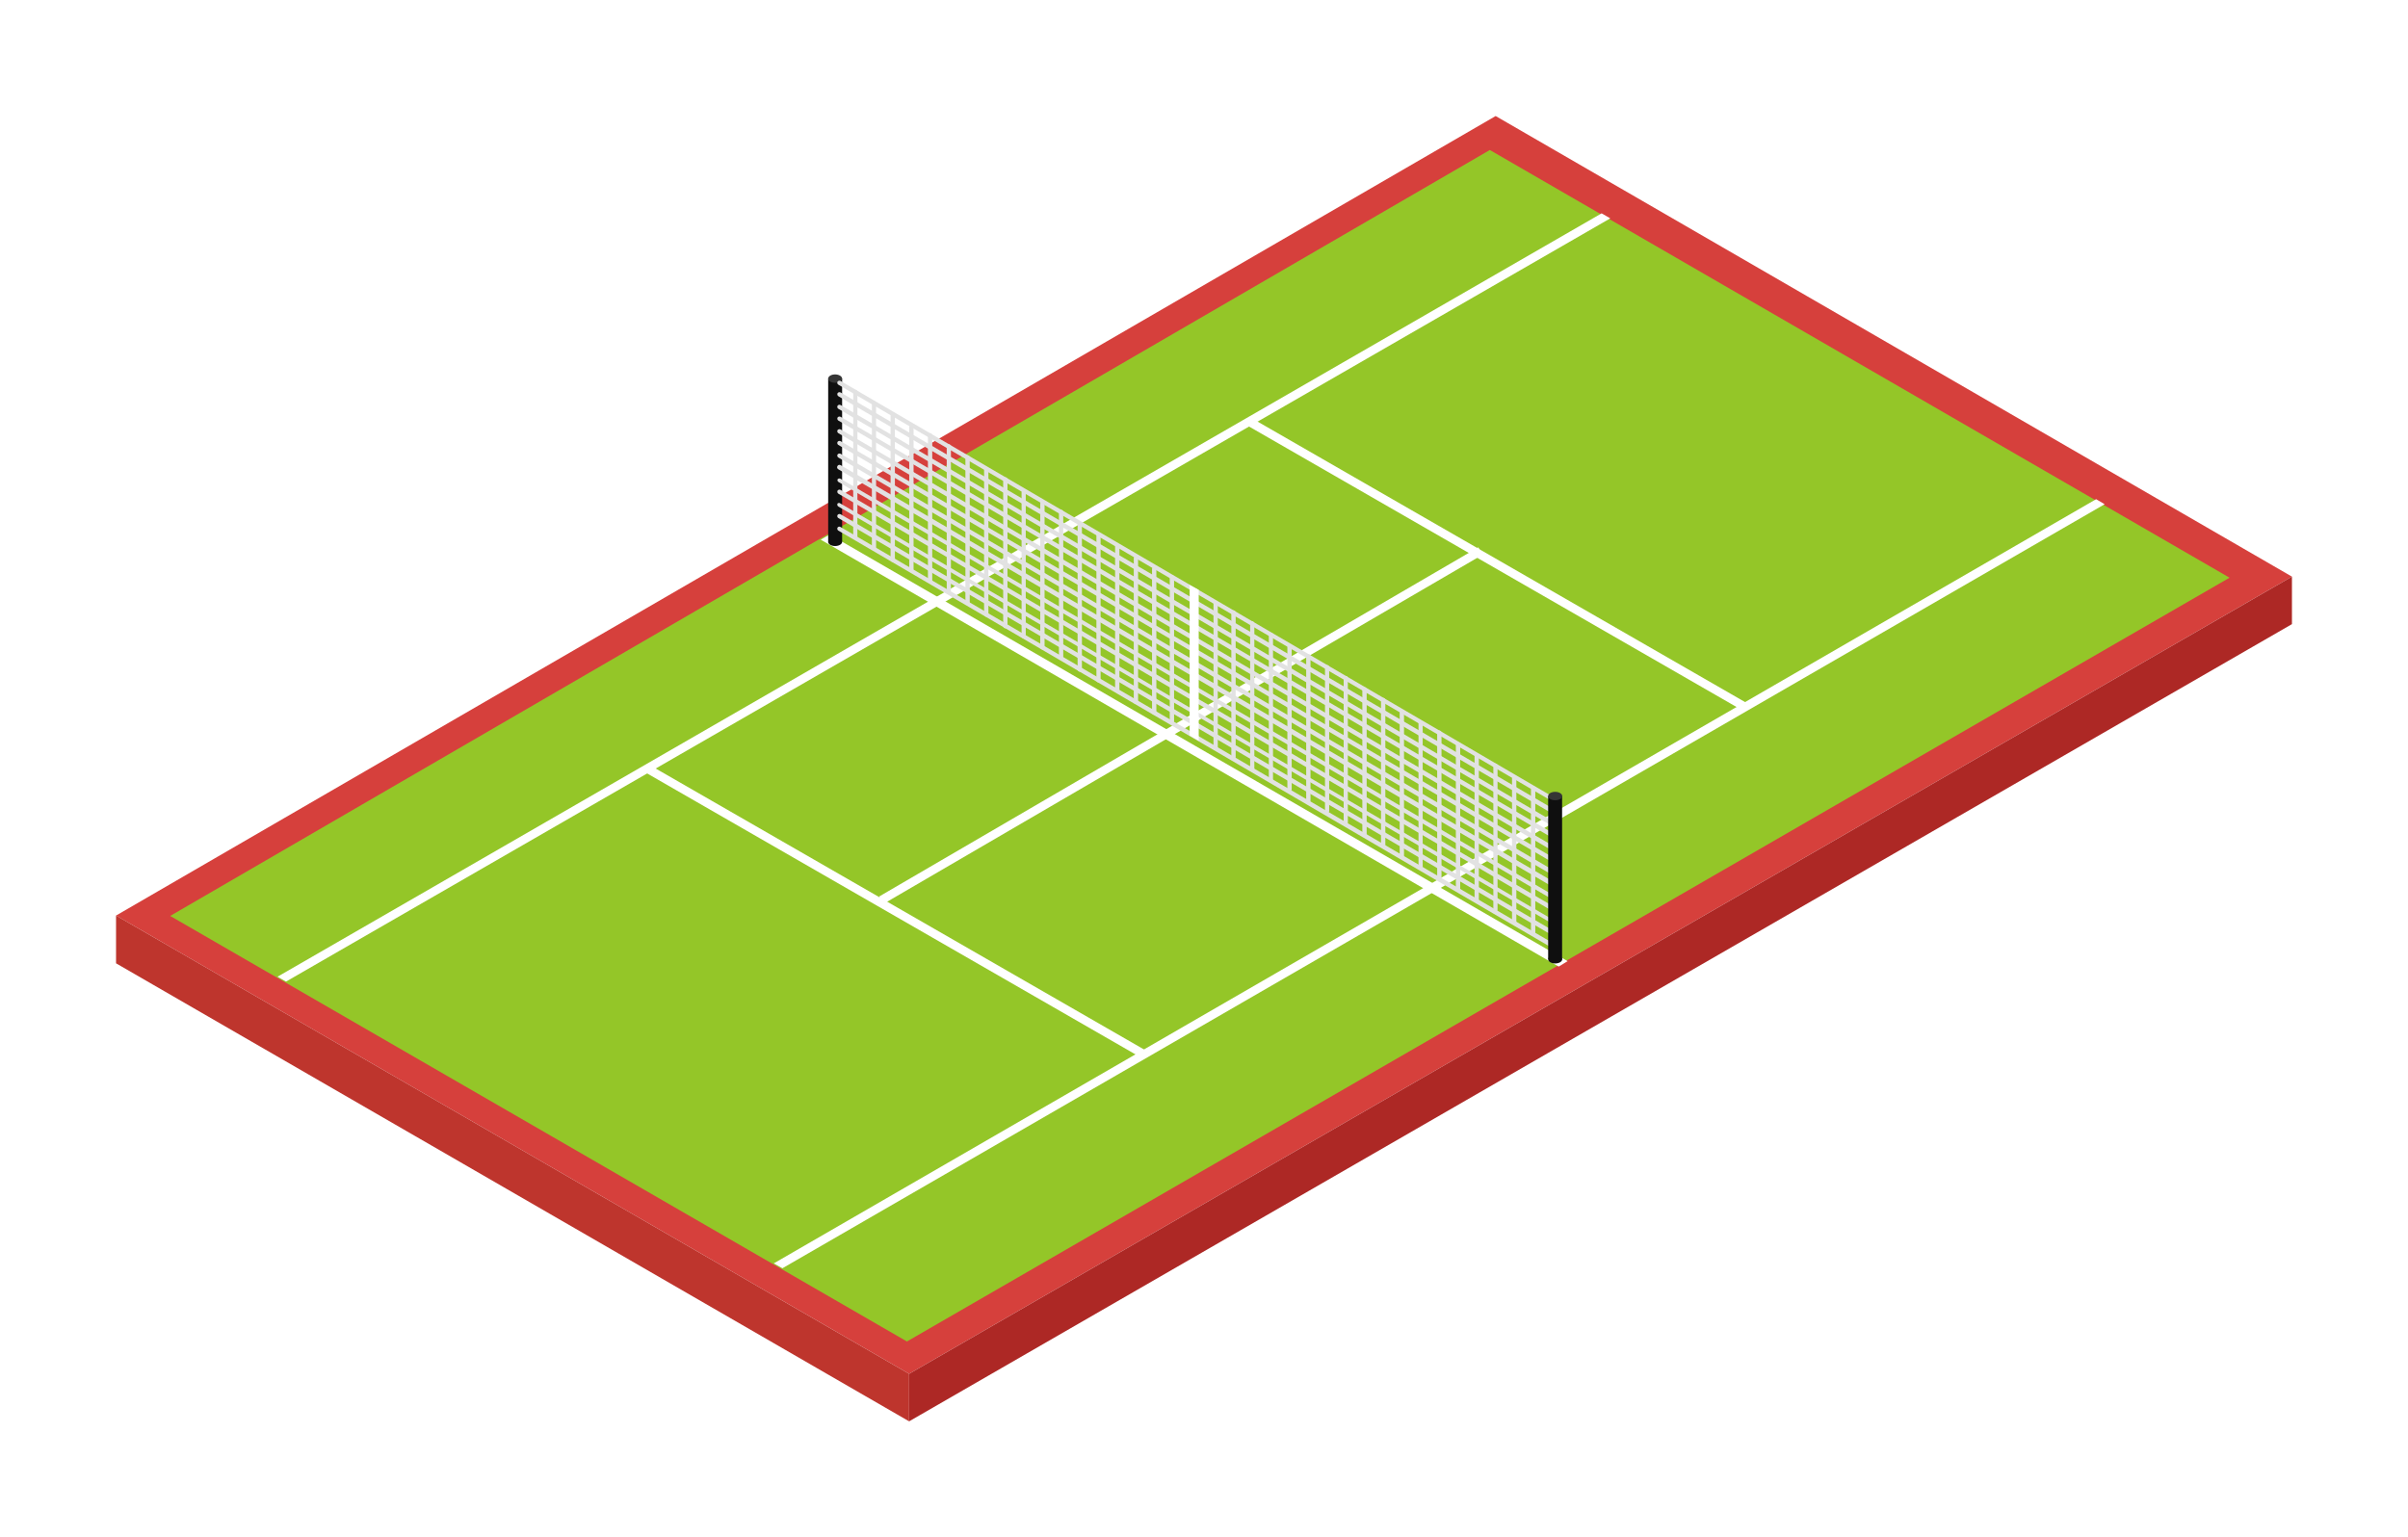 <svg width="166" height="106" viewBox="0 0 166 106" fill="none" xmlns="http://www.w3.org/2000/svg">
<g filter="url(#filter0_d)">
<path d="M8 59.126L62.671 90.724L158 35.758L103.105 4L8 59.126Z" fill="#D6403C"/>
<path d="M62.671 90.724V94L158 39.033V35.758L62.671 90.724Z" fill="#AD2825"/>
<path d="M8 59.125V62.42L62.671 94V90.724L8 59.125Z" fill="#BE352D"/>
<path d="M11.732 59.153L62.522 88.493L153.699 35.832L102.704 6.342L11.732 59.153Z" fill="#94C628"/>
<path d="M107.453 62.644L56.579 33.21L57.195 32.855L108.068 62.27L107.453 62.644Z" fill="white"/>
<path d="M44.674 48.685L44.381 49.195L78.718 68.954L79.011 68.444L44.674 48.685Z" fill="white"/>
<path d="M86.385 24.891L86.092 25.401L120.13 44.987L120.423 44.478L86.385 24.891Z" fill="white"/>
<path d="M53.938 83.445L53.341 83.109L144.5 30.419L145.088 30.765L53.938 83.445Z" fill="white"/>
<path d="M101.91 33.738L60.606 57.813L60.902 58.321L102.205 34.246L101.91 33.738Z" fill="white"/>
<path d="M19.718 63.679L19.13 63.344L110.41 10.71L111.007 11.055L19.718 63.679Z" fill="white"/>
<path d="M58.053 33.359C58.053 33.518 57.838 33.648 57.568 33.648C57.297 33.648 57.092 33.518 57.092 33.359C57.092 33.2 57.306 33.07 57.568 33.07C57.829 33.07 58.053 33.191 58.053 33.359Z" fill="#0F0F0F"/>
<path d="M58.053 22.105H57.092V33.341H58.053V22.105Z" fill="#0F0F0F"/>
<path d="M58.053 22.104C58.053 22.263 57.838 22.394 57.568 22.394C57.297 22.394 57.092 22.263 57.092 22.104C57.092 21.946 57.306 21.815 57.568 21.815C57.829 21.815 58.053 21.946 58.053 22.104Z" fill="#353535"/>
<path d="M107.21 51.324C107.186 51.332 107.159 51.332 107.135 51.324L57.791 22.524C57.758 22.503 57.734 22.471 57.724 22.433C57.714 22.395 57.718 22.354 57.735 22.319C57.758 22.288 57.791 22.265 57.828 22.255C57.865 22.244 57.905 22.247 57.941 22.263L107.284 51.072C107.301 51.081 107.316 51.093 107.328 51.107C107.341 51.122 107.35 51.139 107.355 51.158C107.36 51.176 107.361 51.195 107.359 51.214C107.357 51.233 107.35 51.251 107.34 51.268C107.326 51.289 107.307 51.305 107.283 51.315C107.26 51.325 107.235 51.328 107.21 51.324Z" fill="#E2E2E2"/>
<path d="M107.173 52.145H107.098L57.792 23.318C57.76 23.295 57.737 23.262 57.727 23.225C57.717 23.188 57.72 23.148 57.736 23.112C57.757 23.079 57.79 23.055 57.828 23.045C57.866 23.035 57.906 23.039 57.941 23.056L107.248 51.865C107.281 51.886 107.305 51.919 107.315 51.957C107.325 51.995 107.321 52.035 107.304 52.07C107.29 52.093 107.271 52.112 107.248 52.125C107.225 52.138 107.199 52.145 107.173 52.145Z" fill="#E2E2E2"/>
<path d="M107.21 53.032C107.186 53.041 107.159 53.041 107.135 53.032L57.791 24.186C57.758 24.164 57.734 24.132 57.724 24.094C57.714 24.056 57.718 24.015 57.735 23.98C57.757 23.947 57.789 23.923 57.827 23.913C57.865 23.902 57.906 23.907 57.941 23.924L107.284 52.761C107.318 52.782 107.342 52.815 107.352 52.853C107.362 52.891 107.358 52.931 107.34 52.966C107.326 52.987 107.307 53.005 107.284 53.016C107.261 53.027 107.235 53.033 107.21 53.032Z" fill="#E2E2E2"/>
<path d="M107.21 53.843C107.186 53.853 107.16 53.853 107.136 53.843L57.792 24.997C57.76 24.975 57.737 24.942 57.727 24.905C57.717 24.867 57.72 24.828 57.736 24.792C57.757 24.759 57.79 24.735 57.828 24.725C57.866 24.714 57.906 24.718 57.941 24.736L107.285 53.573C107.317 53.592 107.341 53.623 107.352 53.66C107.362 53.696 107.358 53.735 107.341 53.769C107.327 53.791 107.308 53.809 107.285 53.823C107.262 53.836 107.237 53.843 107.21 53.843Z" fill="#E2E2E2"/>
<path d="M106.874 54.525H106.799L57.791 25.866C57.758 25.844 57.734 25.811 57.724 25.774C57.714 25.736 57.718 25.695 57.735 25.66C57.758 25.628 57.791 25.606 57.828 25.596C57.865 25.585 57.905 25.588 57.941 25.604L106.949 54.254C106.978 54.27 107.001 54.296 107.014 54.326C107.027 54.357 107.029 54.391 107.021 54.423C107.012 54.455 106.993 54.484 106.966 54.504C106.94 54.524 106.907 54.535 106.874 54.534V54.525Z" fill="#E2E2E2"/>
<path d="M106.874 57.884H106.799L57.791 29.225C57.767 29.206 57.748 29.18 57.738 29.15C57.728 29.12 57.727 29.087 57.736 29.057C57.757 29.024 57.79 29 57.828 28.991C57.867 28.983 57.907 28.989 57.941 29.01L106.949 57.642C106.966 57.651 106.981 57.664 106.993 57.68C107.005 57.696 107.014 57.714 107.02 57.733C107.025 57.752 107.026 57.772 107.024 57.791C107.021 57.811 107.015 57.83 107.005 57.847C106.987 57.863 106.967 57.875 106.944 57.881C106.921 57.888 106.897 57.889 106.874 57.884Z" fill="#E2E2E2"/>
<path d="M107.033 58.78C107.009 58.788 106.983 58.788 106.958 58.78L57.792 30.037C57.76 30.014 57.737 29.982 57.727 29.944C57.717 29.907 57.72 29.867 57.736 29.832C57.757 29.799 57.79 29.774 57.828 29.764C57.866 29.754 57.906 29.758 57.941 29.776L107.108 58.51C107.125 58.518 107.14 58.531 107.152 58.545C107.164 58.56 107.173 58.577 107.178 58.596C107.183 58.614 107.185 58.633 107.182 58.652C107.18 58.671 107.173 58.689 107.164 58.706C107.152 58.73 107.134 58.75 107.11 58.764C107.087 58.777 107.06 58.783 107.033 58.78Z" fill="#E2E2E2"/>
<path d="M107.033 59.657H106.958L57.791 30.924C57.758 30.902 57.734 30.869 57.724 30.832C57.714 30.794 57.718 30.753 57.735 30.718C57.763 30.692 57.8 30.677 57.838 30.677C57.876 30.677 57.913 30.692 57.941 30.718L107.107 59.443C107.136 59.459 107.159 59.484 107.172 59.515C107.185 59.546 107.188 59.58 107.179 59.612C107.171 59.644 107.152 59.672 107.125 59.693C107.098 59.713 107.066 59.723 107.033 59.723V59.657Z" fill="#E2E2E2"/>
<path d="M107.033 60.46C107.008 60.468 106.982 60.468 106.958 60.46L57.791 31.717C57.758 31.695 57.734 31.663 57.724 31.625C57.714 31.587 57.718 31.546 57.735 31.511C57.757 31.478 57.789 31.454 57.827 31.444C57.865 31.433 57.906 31.438 57.941 31.455L107.107 60.189C107.124 60.198 107.139 60.21 107.151 60.225C107.163 60.24 107.172 60.257 107.177 60.275C107.183 60.294 107.184 60.313 107.182 60.332C107.179 60.351 107.173 60.369 107.163 60.385C107.152 60.41 107.133 60.43 107.11 60.443C107.086 60.457 107.059 60.462 107.033 60.46Z" fill="#E2E2E2"/>
<path d="M107.21 61.44C107.186 61.448 107.159 61.448 107.135 61.44L57.791 32.584C57.758 32.563 57.734 32.531 57.724 32.493C57.714 32.455 57.718 32.414 57.735 32.379C57.757 32.346 57.79 32.322 57.828 32.314C57.867 32.305 57.907 32.312 57.941 32.333L107.284 61.16C107.314 61.176 107.337 61.201 107.35 61.232C107.363 61.263 107.365 61.297 107.356 61.329C107.348 61.361 107.329 61.389 107.302 61.41C107.276 61.43 107.243 61.44 107.21 61.44Z" fill="#E2E2E2"/>
<path d="M107.21 55.523C107.186 55.532 107.159 55.532 107.135 55.523L57.791 26.677C57.758 26.656 57.734 26.623 57.724 26.585C57.714 26.547 57.718 26.507 57.735 26.472C57.757 26.439 57.789 26.415 57.827 26.404C57.865 26.394 57.906 26.398 57.941 26.416L107.284 55.252C107.317 55.272 107.341 55.303 107.351 55.34C107.361 55.376 107.358 55.415 107.34 55.449C107.327 55.471 107.307 55.489 107.285 55.502C107.262 55.515 107.236 55.523 107.21 55.523Z" fill="#E2E2E2"/>
<path d="M107.21 56.4C107.186 56.408 107.159 56.408 107.135 56.4L57.791 27.545C57.758 27.524 57.734 27.491 57.724 27.453C57.714 27.415 57.718 27.375 57.735 27.34C57.758 27.308 57.791 27.285 57.828 27.275C57.865 27.265 57.905 27.268 57.941 27.284L107.284 56.12C107.314 56.137 107.337 56.162 107.35 56.193C107.363 56.223 107.365 56.257 107.356 56.29C107.348 56.322 107.329 56.35 107.302 56.37C107.276 56.39 107.243 56.401 107.21 56.4Z" fill="#E2E2E2"/>
<path d="M107.033 57.1C107.008 57.108 106.982 57.108 106.958 57.1L57.791 28.357C57.771 28.347 57.754 28.332 57.739 28.314C57.725 28.296 57.715 28.275 57.71 28.253C57.705 28.231 57.704 28.208 57.709 28.186C57.713 28.163 57.722 28.142 57.736 28.124C57.757 28.091 57.789 28.067 57.827 28.056C57.865 28.046 57.906 28.05 57.941 28.068L107.107 56.802C107.124 56.81 107.139 56.823 107.151 56.837C107.163 56.852 107.172 56.869 107.178 56.888C107.183 56.906 107.184 56.925 107.182 56.944C107.179 56.963 107.173 56.981 107.163 56.998C107.157 57.027 107.14 57.054 107.116 57.072C107.093 57.091 107.063 57.101 107.033 57.1Z" fill="#E2E2E2"/>
<path d="M107.695 62.14C107.695 62.298 107.481 62.429 107.21 62.429C106.94 62.429 106.725 62.298 106.725 62.14C106.725 61.981 106.949 61.85 107.21 61.85C107.471 61.85 107.695 61.981 107.695 62.14Z" fill="#0F0F0F"/>
<path d="M107.686 50.885H106.725V62.121H107.686V50.885Z" fill="#0F0F0F"/>
<path d="M107.695 50.885C107.695 51.053 107.481 51.174 107.21 51.174C106.94 51.174 106.725 51.053 106.725 50.885C106.725 50.717 106.949 50.596 107.21 50.596C107.471 50.596 107.695 50.726 107.695 50.885Z" fill="#353535"/>
<path d="M82.011 46.714L82.636 47.068V36.672L82.011 36.336V46.714Z" fill="white"/>
<path d="M58.958 33.172C58.92 33.17 58.884 33.153 58.858 33.126C58.832 33.098 58.818 33.061 58.818 33.023V23.01C58.818 22.973 58.833 22.937 58.859 22.911C58.885 22.884 58.921 22.87 58.958 22.87C58.996 22.87 59.033 22.884 59.06 22.91C59.088 22.936 59.105 22.972 59.107 23.01V33.023C59.107 33.063 59.092 33.101 59.063 33.129C59.035 33.157 58.998 33.172 58.958 33.172Z" fill="#E2E2E2"/>
<path d="M60.255 33.966C60.215 33.966 60.177 33.95 60.149 33.922C60.121 33.894 60.105 33.856 60.105 33.816V23.803C60.105 23.763 60.121 23.725 60.149 23.697C60.177 23.669 60.215 23.654 60.255 23.654C60.293 23.656 60.328 23.673 60.354 23.701C60.38 23.728 60.395 23.765 60.395 23.803V33.816C60.395 33.855 60.38 33.891 60.354 33.919C60.328 33.947 60.293 33.963 60.255 33.966Z" fill="#E2E2E2"/>
<path d="M61.542 34.75C61.502 34.75 61.464 34.734 61.436 34.706C61.408 34.678 61.393 34.64 61.393 34.6V24.587C61.393 24.567 61.397 24.548 61.404 24.53C61.412 24.512 61.423 24.495 61.436 24.481C61.45 24.468 61.467 24.456 61.485 24.449C61.503 24.442 61.522 24.438 61.542 24.438C61.562 24.438 61.581 24.442 61.599 24.449C61.617 24.456 61.634 24.468 61.648 24.481C61.661 24.495 61.672 24.512 61.68 24.53C61.687 24.548 61.691 24.567 61.691 24.587V34.6C61.691 34.64 61.675 34.678 61.648 34.706C61.62 34.734 61.582 34.75 61.542 34.75Z" fill="#E2E2E2"/>
<path d="M62.829 35.394C62.79 35.394 62.752 35.378 62.724 35.35C62.696 35.322 62.68 35.284 62.68 35.244V25.427C62.68 25.387 62.696 25.349 62.724 25.321C62.752 25.293 62.79 25.277 62.829 25.277C62.869 25.277 62.907 25.293 62.935 25.321C62.963 25.349 62.979 25.387 62.979 25.427V35.244C62.979 35.284 62.963 35.322 62.935 35.35C62.907 35.378 62.869 35.394 62.829 35.394Z" fill="#E2E2E2"/>
<path d="M64.117 36.177C64.078 36.177 64.04 36.162 64.011 36.134C63.983 36.106 63.968 36.068 63.968 36.028V26.015C63.97 25.976 63.986 25.939 64.014 25.912C64.041 25.884 64.078 25.868 64.117 25.865C64.157 25.865 64.195 25.881 64.223 25.909C64.251 25.937 64.266 25.975 64.266 26.015V36.028C64.266 36.068 64.251 36.106 64.223 36.134C64.195 36.162 64.157 36.177 64.117 36.177Z" fill="#E2E2E2"/>
<path d="M65.414 36.896C65.374 36.896 65.336 36.88 65.308 36.852C65.28 36.824 65.264 36.786 65.264 36.747V26.78C65.264 26.74 65.28 26.702 65.308 26.674C65.336 26.646 65.374 26.631 65.414 26.631C65.452 26.633 65.487 26.65 65.513 26.677C65.539 26.705 65.554 26.742 65.554 26.78V36.747C65.554 36.785 65.539 36.821 65.513 36.849C65.487 36.877 65.452 36.894 65.414 36.896Z" fill="#E2E2E2"/>
<path d="M66.701 37.68C66.663 37.68 66.627 37.666 66.599 37.64C66.571 37.614 66.555 37.578 66.552 37.54V27.536C66.552 27.496 66.568 27.458 66.596 27.43C66.624 27.402 66.662 27.387 66.701 27.387C66.741 27.387 66.779 27.402 66.807 27.43C66.835 27.458 66.851 27.496 66.851 27.536V37.54C66.848 37.578 66.832 37.614 66.804 37.64C66.776 37.666 66.739 37.68 66.701 37.68Z" fill="#E2E2E2"/>
<path d="M67.989 38.52C67.949 38.52 67.911 38.504 67.883 38.476C67.855 38.448 67.84 38.41 67.84 38.37V28.357C67.84 28.317 67.855 28.279 67.883 28.252C67.911 28.223 67.949 28.208 67.989 28.208C68.028 28.208 68.066 28.223 68.094 28.252C68.122 28.279 68.138 28.317 68.138 28.357V38.389C68.133 38.425 68.116 38.459 68.088 38.483C68.061 38.507 68.025 38.52 67.989 38.52Z" fill="#E2E2E2"/>
<path d="M69.304 39.322C69.265 39.32 69.229 39.304 69.201 39.276C69.174 39.249 69.157 39.212 69.155 39.173V29.057C69.155 29.017 69.171 28.979 69.199 28.951C69.227 28.923 69.265 28.908 69.304 28.908C69.344 28.908 69.382 28.923 69.41 28.951C69.438 28.979 69.454 29.017 69.454 29.057V39.126C69.461 39.15 69.463 39.174 69.459 39.198C69.455 39.222 69.445 39.245 69.431 39.264C69.416 39.283 69.397 39.298 69.375 39.309C69.353 39.319 69.329 39.324 69.304 39.322Z" fill="#E2E2E2"/>
<path d="M70.573 40.022C70.533 40.022 70.495 40.007 70.467 39.979C70.439 39.951 70.424 39.913 70.424 39.873V29.934C70.424 29.895 70.439 29.857 70.467 29.829C70.495 29.801 70.533 29.785 70.573 29.785C70.611 29.787 70.647 29.804 70.673 29.832C70.699 29.86 70.713 29.896 70.713 29.934V39.873C70.713 39.911 70.699 39.948 70.673 39.975C70.647 40.003 70.611 40.02 70.573 40.022Z" fill="#E2E2E2"/>
<path d="M71.861 40.778C71.821 40.778 71.783 40.763 71.755 40.734C71.727 40.706 71.711 40.669 71.711 40.629V30.718C71.711 30.678 71.727 30.641 71.755 30.613C71.783 30.585 71.821 30.569 71.861 30.569C71.9 30.569 71.938 30.585 71.966 30.613C71.994 30.641 72.01 30.678 72.01 30.718V40.629C72.01 40.669 71.994 40.706 71.966 40.734C71.938 40.763 71.9 40.778 71.861 40.778Z" fill="#E2E2E2"/>
<path d="M73.148 41.516C73.108 41.516 73.07 41.5 73.042 41.472C73.014 41.444 72.999 41.406 72.999 41.366V31.297C72.999 31.257 73.014 31.219 73.042 31.191C73.07 31.163 73.108 31.147 73.148 31.147C73.187 31.147 73.225 31.163 73.253 31.191C73.281 31.219 73.297 31.257 73.297 31.297V41.366C73.297 41.406 73.281 41.444 73.253 41.472C73.225 41.5 73.187 41.516 73.148 41.516Z" fill="#E2E2E2"/>
<path d="M74.436 42.309C74.396 42.309 74.358 42.293 74.33 42.265C74.302 42.237 74.286 42.199 74.286 42.16V32.146C74.286 32.106 74.302 32.068 74.33 32.04C74.358 32.012 74.396 31.997 74.436 31.997C74.475 31.997 74.513 32.012 74.541 32.04C74.569 32.068 74.585 32.106 74.585 32.146V42.122C74.591 42.145 74.591 42.168 74.586 42.191C74.582 42.214 74.572 42.235 74.557 42.253C74.543 42.271 74.524 42.285 74.503 42.295C74.482 42.305 74.459 42.309 74.436 42.309Z" fill="#E2E2E2"/>
<path d="M75.723 43.055C75.685 43.053 75.649 43.036 75.623 43.008C75.597 42.981 75.583 42.944 75.583 42.906V32.911C75.583 32.873 75.597 32.837 75.623 32.809C75.649 32.781 75.685 32.764 75.723 32.762C75.762 32.762 75.8 32.778 75.828 32.806C75.856 32.834 75.872 32.872 75.872 32.911V42.878C75.876 42.9 75.876 42.922 75.87 42.944C75.864 42.965 75.854 42.985 75.84 43.002C75.825 43.019 75.807 43.033 75.787 43.042C75.767 43.051 75.745 43.056 75.723 43.055Z" fill="#E2E2E2"/>
<path d="M77.02 43.69C76.98 43.69 76.942 43.674 76.914 43.646C76.886 43.618 76.871 43.58 76.871 43.541V33.658C76.871 33.618 76.886 33.58 76.914 33.552C76.942 33.524 76.98 33.508 77.02 33.508C77.059 33.508 77.097 33.524 77.125 33.552C77.153 33.58 77.169 33.618 77.169 33.658V43.541C77.169 43.58 77.153 43.618 77.125 43.646C77.097 43.674 77.059 43.69 77.02 43.69Z" fill="#E2E2E2"/>
<path d="M78.307 44.548C78.268 44.548 78.23 44.533 78.202 44.505C78.174 44.477 78.158 44.439 78.158 44.399V34.488C78.158 34.449 78.174 34.411 78.202 34.383C78.23 34.355 78.268 34.339 78.307 34.339C78.347 34.339 78.385 34.355 78.413 34.383C78.441 34.411 78.457 34.449 78.457 34.488V44.399C78.457 44.439 78.441 44.477 78.413 44.505C78.385 44.533 78.347 44.548 78.307 44.548Z" fill="#E2E2E2"/>
<path d="M79.567 45.286C79.527 45.286 79.489 45.27 79.461 45.242C79.433 45.214 79.418 45.176 79.418 45.136V35.225C79.418 35.186 79.433 35.148 79.461 35.12C79.489 35.092 79.527 35.076 79.567 35.076C79.606 35.076 79.644 35.092 79.672 35.12C79.7 35.148 79.716 35.186 79.716 35.225V45.136C79.716 45.176 79.7 45.214 79.672 45.242C79.644 45.27 79.606 45.286 79.567 45.286Z" fill="#E2E2E2"/>
<path d="M80.789 45.855C80.749 45.855 80.711 45.839 80.683 45.811C80.655 45.783 80.639 45.745 80.639 45.706V35.804C80.639 35.765 80.655 35.727 80.683 35.699C80.711 35.671 80.749 35.655 80.789 35.655C80.828 35.655 80.866 35.671 80.894 35.699C80.922 35.727 80.938 35.765 80.938 35.804V45.724C80.933 45.761 80.916 45.794 80.888 45.818C80.861 45.842 80.825 45.855 80.789 45.855Z" fill="#E2E2E2"/>
<path d="M85.034 48.347C84.994 48.347 84.956 48.331 84.928 48.303C84.9 48.275 84.884 48.237 84.884 48.197V38.231C84.884 38.191 84.9 38.153 84.928 38.125C84.956 38.097 84.994 38.081 85.034 38.081C85.073 38.081 85.111 38.097 85.139 38.125C85.167 38.153 85.183 38.191 85.183 38.231V48.197C85.183 48.237 85.167 48.275 85.139 48.303C85.111 48.331 85.073 48.347 85.034 48.347Z" fill="#E2E2E2"/>
<path d="M83.802 47.721C83.763 47.721 83.725 47.706 83.697 47.678C83.669 47.65 83.653 47.612 83.653 47.572V37.605C83.653 37.586 83.657 37.566 83.664 37.548C83.672 37.53 83.683 37.514 83.697 37.5C83.711 37.486 83.727 37.475 83.745 37.467C83.763 37.46 83.783 37.456 83.802 37.456C83.822 37.456 83.841 37.46 83.859 37.467C83.878 37.475 83.894 37.486 83.908 37.5C83.922 37.514 83.933 37.53 83.94 37.548C83.948 37.566 83.952 37.586 83.952 37.605V47.572C83.952 47.612 83.936 47.65 83.908 47.678C83.88 47.706 83.842 47.721 83.802 47.721Z" fill="#E2E2E2"/>
<path d="M86.321 49.14C86.283 49.138 86.248 49.121 86.222 49.093C86.196 49.065 86.181 49.029 86.181 48.991V38.986C86.181 38.948 86.196 38.912 86.222 38.884C86.248 38.856 86.283 38.84 86.321 38.837C86.361 38.837 86.399 38.853 86.427 38.881C86.455 38.909 86.471 38.947 86.471 38.986V48.991C86.471 49.03 86.455 49.068 86.427 49.096C86.399 49.124 86.361 49.14 86.321 49.14Z" fill="#E2E2E2"/>
<path d="M87.618 49.924C87.578 49.924 87.54 49.908 87.513 49.88C87.484 49.852 87.469 49.814 87.469 49.775V39.761C87.471 39.723 87.488 39.687 87.516 39.661C87.543 39.635 87.58 39.621 87.618 39.621C87.655 39.621 87.691 39.636 87.717 39.662C87.743 39.688 87.758 39.724 87.758 39.761V49.775C87.758 49.812 87.744 49.849 87.718 49.877C87.692 49.905 87.656 49.921 87.618 49.924Z" fill="#E2E2E2"/>
<path d="M88.896 50.568C88.857 50.568 88.819 50.552 88.791 50.524C88.763 50.496 88.747 50.458 88.747 50.418V40.601C88.747 40.561 88.763 40.523 88.791 40.495C88.819 40.467 88.857 40.452 88.896 40.452C88.936 40.452 88.974 40.467 89.002 40.495C89.03 40.523 89.046 40.561 89.046 40.601V50.418C89.046 50.458 89.03 50.496 89.002 50.524C88.974 50.552 88.936 50.568 88.896 50.568Z" fill="#E2E2E2"/>
<path d="M90.193 51.352C90.153 51.352 90.115 51.336 90.087 51.308C90.059 51.28 90.044 51.242 90.044 51.202V41.245C90.044 41.205 90.059 41.167 90.087 41.139C90.115 41.111 90.153 41.096 90.193 41.096C90.233 41.096 90.27 41.111 90.299 41.139C90.326 41.167 90.342 41.205 90.342 41.245V51.202C90.342 51.242 90.326 51.28 90.299 51.308C90.27 51.336 90.233 51.352 90.193 51.352Z" fill="#E2E2E2"/>
<path d="M91.481 52.07C91.443 52.068 91.407 52.051 91.381 52.023C91.355 51.996 91.341 51.959 91.341 51.921V42.001C91.341 41.963 91.355 41.926 91.381 41.898C91.407 41.871 91.443 41.854 91.481 41.852C91.52 41.852 91.558 41.867 91.586 41.895C91.614 41.923 91.63 41.961 91.63 42.001V51.921C91.63 51.961 91.614 51.998 91.586 52.026C91.558 52.054 91.52 52.07 91.481 52.07Z" fill="#E2E2E2"/>
<path d="M92.777 52.854C92.739 52.854 92.703 52.84 92.675 52.814C92.647 52.788 92.63 52.752 92.628 52.714V42.747C92.63 42.709 92.647 42.674 92.675 42.648C92.703 42.622 92.739 42.607 92.777 42.607C92.796 42.607 92.814 42.611 92.831 42.618C92.848 42.625 92.863 42.635 92.876 42.648C92.889 42.661 92.9 42.677 92.907 42.694C92.914 42.711 92.917 42.729 92.917 42.747V52.714C92.917 52.733 92.914 52.751 92.907 52.768C92.9 52.785 92.889 52.8 92.876 52.813C92.863 52.826 92.848 52.837 92.831 52.843C92.814 52.851 92.796 52.854 92.777 52.854Z" fill="#E2E2E2"/>
<path d="M94.065 53.694C94.025 53.694 93.987 53.678 93.959 53.65C93.931 53.622 93.915 53.584 93.915 53.545V43.531C93.915 43.492 93.931 43.454 93.959 43.426C93.987 43.398 94.025 43.382 94.065 43.382C94.104 43.382 94.142 43.398 94.17 43.426C94.198 43.454 94.214 43.492 94.214 43.531V53.545C94.214 53.564 94.21 53.584 94.203 53.602C94.195 53.62 94.184 53.636 94.17 53.65C94.156 53.664 94.14 53.675 94.122 53.683C94.104 53.69 94.084 53.694 94.065 53.694Z" fill="#E2E2E2"/>
<path d="M95.352 54.45C95.313 54.45 95.275 54.434 95.247 54.406C95.219 54.378 95.203 54.34 95.203 54.301V44.269C95.203 44.229 95.219 44.191 95.247 44.163C95.275 44.135 95.313 44.119 95.352 44.119C95.392 44.119 95.43 44.135 95.458 44.163C95.486 44.191 95.501 44.229 95.501 44.269V54.301C95.501 54.34 95.486 54.378 95.458 54.406C95.43 54.434 95.392 54.45 95.352 54.45Z" fill="#E2E2E2"/>
<path d="M96.64 55.187C96.602 55.187 96.565 55.173 96.537 55.147C96.51 55.121 96.493 55.085 96.49 55.047V45.108C96.49 45.069 96.506 45.031 96.534 45.003C96.562 44.975 96.6 44.959 96.64 44.959C96.679 44.959 96.717 44.975 96.745 45.003C96.773 45.031 96.789 45.069 96.789 45.108V55.057C96.784 55.093 96.767 55.126 96.739 55.15C96.712 55.174 96.676 55.188 96.64 55.187Z" fill="#E2E2E2"/>
<path d="M97.936 55.952C97.897 55.952 97.859 55.937 97.831 55.909C97.803 55.881 97.787 55.843 97.787 55.803V45.855C97.787 45.815 97.803 45.777 97.831 45.749C97.859 45.721 97.897 45.706 97.936 45.706C97.975 45.708 98.01 45.725 98.036 45.753C98.062 45.78 98.076 45.817 98.076 45.855V55.803C98.076 55.841 98.062 55.878 98.036 55.906C98.01 55.933 97.975 55.95 97.936 55.952Z" fill="#E2E2E2"/>
<path d="M99.224 56.69C99.186 56.69 99.149 56.675 99.122 56.649C99.094 56.623 99.077 56.588 99.075 56.55V46.518C99.075 46.498 99.079 46.479 99.086 46.461C99.094 46.442 99.105 46.426 99.118 46.412C99.132 46.398 99.149 46.387 99.167 46.38C99.185 46.372 99.204 46.368 99.224 46.368C99.244 46.368 99.263 46.372 99.281 46.38C99.299 46.387 99.316 46.398 99.329 46.412C99.343 46.426 99.354 46.442 99.362 46.461C99.369 46.479 99.373 46.498 99.373 46.518V56.55C99.371 56.588 99.354 56.623 99.326 56.649C99.299 56.675 99.262 56.69 99.224 56.69Z" fill="#E2E2E2"/>
<path d="M100.512 57.483C100.472 57.483 100.434 57.467 100.406 57.439C100.378 57.411 100.362 57.373 100.362 57.334V47.32C100.362 47.281 100.378 47.243 100.406 47.215C100.434 47.187 100.472 47.171 100.512 47.171C100.551 47.171 100.589 47.187 100.617 47.215C100.645 47.243 100.661 47.281 100.661 47.32V57.334C100.661 57.373 100.645 57.411 100.617 57.439C100.589 57.467 100.551 57.483 100.512 57.483Z" fill="#E2E2E2"/>
<path d="M101.799 58.202C101.759 58.202 101.721 58.186 101.693 58.158C101.665 58.13 101.65 58.092 101.65 58.052V48.085C101.65 48.046 101.665 48.008 101.693 47.98C101.721 47.952 101.759 47.936 101.799 47.936C101.839 47.936 101.876 47.952 101.904 47.98C101.932 48.008 101.948 48.046 101.948 48.085V58.052C101.948 58.072 101.944 58.091 101.937 58.109C101.929 58.127 101.918 58.144 101.904 58.158C101.891 58.172 101.874 58.183 101.856 58.19C101.838 58.198 101.819 58.202 101.799 58.202Z" fill="#E2E2E2"/>
<path d="M103.096 58.864C103.056 58.864 103.018 58.848 102.99 58.82C102.962 58.792 102.946 58.755 102.946 58.715V48.832C102.941 48.81 102.94 48.787 102.945 48.765C102.95 48.742 102.959 48.721 102.973 48.703C102.987 48.685 103.005 48.671 103.025 48.661C103.046 48.651 103.068 48.646 103.091 48.646C103.114 48.646 103.136 48.651 103.157 48.661C103.177 48.671 103.195 48.685 103.209 48.703C103.223 48.721 103.233 48.742 103.237 48.765C103.242 48.787 103.241 48.81 103.236 48.832V58.715C103.236 58.753 103.221 58.789 103.195 58.817C103.169 58.845 103.134 58.862 103.096 58.864Z" fill="#E2E2E2"/>
<path d="M104.383 59.723C104.344 59.723 104.306 59.707 104.278 59.679C104.25 59.651 104.234 59.613 104.234 59.573V49.663C104.234 49.623 104.25 49.585 104.278 49.557C104.306 49.529 104.344 49.513 104.383 49.513C104.423 49.513 104.461 49.529 104.489 49.557C104.517 49.585 104.532 49.623 104.532 49.663V59.573C104.532 59.613 104.517 59.651 104.489 59.679C104.461 59.707 104.423 59.723 104.383 59.723Z" fill="#E2E2E2"/>
<path d="M105.689 60.46C105.651 60.46 105.615 60.446 105.587 60.419C105.559 60.394 105.542 60.358 105.54 60.32V50.4C105.54 50.36 105.556 50.322 105.584 50.294C105.612 50.266 105.65 50.25 105.689 50.25C105.729 50.25 105.767 50.266 105.795 50.294C105.823 50.322 105.839 50.36 105.839 50.4V60.32C105.836 60.358 105.819 60.394 105.792 60.419C105.764 60.446 105.727 60.46 105.689 60.46Z" fill="#E2E2E2"/>
</g>
<defs>
<filter id="filter0_d" x="0" y="0" width="166" height="106" filterUnits="userSpaceOnUse" color-interpolation-filters="sRGB">
<feFlood flood-opacity="0" result="BackgroundImageFix"/>
<feColorMatrix in="SourceAlpha" type="matrix" values="0 0 0 0 0 0 0 0 0 0 0 0 0 0 0 0 0 0 127 0" result="hardAlpha"/>
<feOffset dy="4"/>
<feGaussianBlur stdDeviation="4"/>
<feComposite in2="hardAlpha" operator="out"/>
<feColorMatrix type="matrix" values="0 0 0 0 0 0 0 0 0 0 0 0 0 0 0 0 0 0 0.5 0"/>
<feBlend mode="normal" in2="BackgroundImageFix" result="effect1_dropShadow"/>
<feBlend mode="normal" in="SourceGraphic" in2="effect1_dropShadow" result="shape"/>
</filter>
</defs>
</svg>
